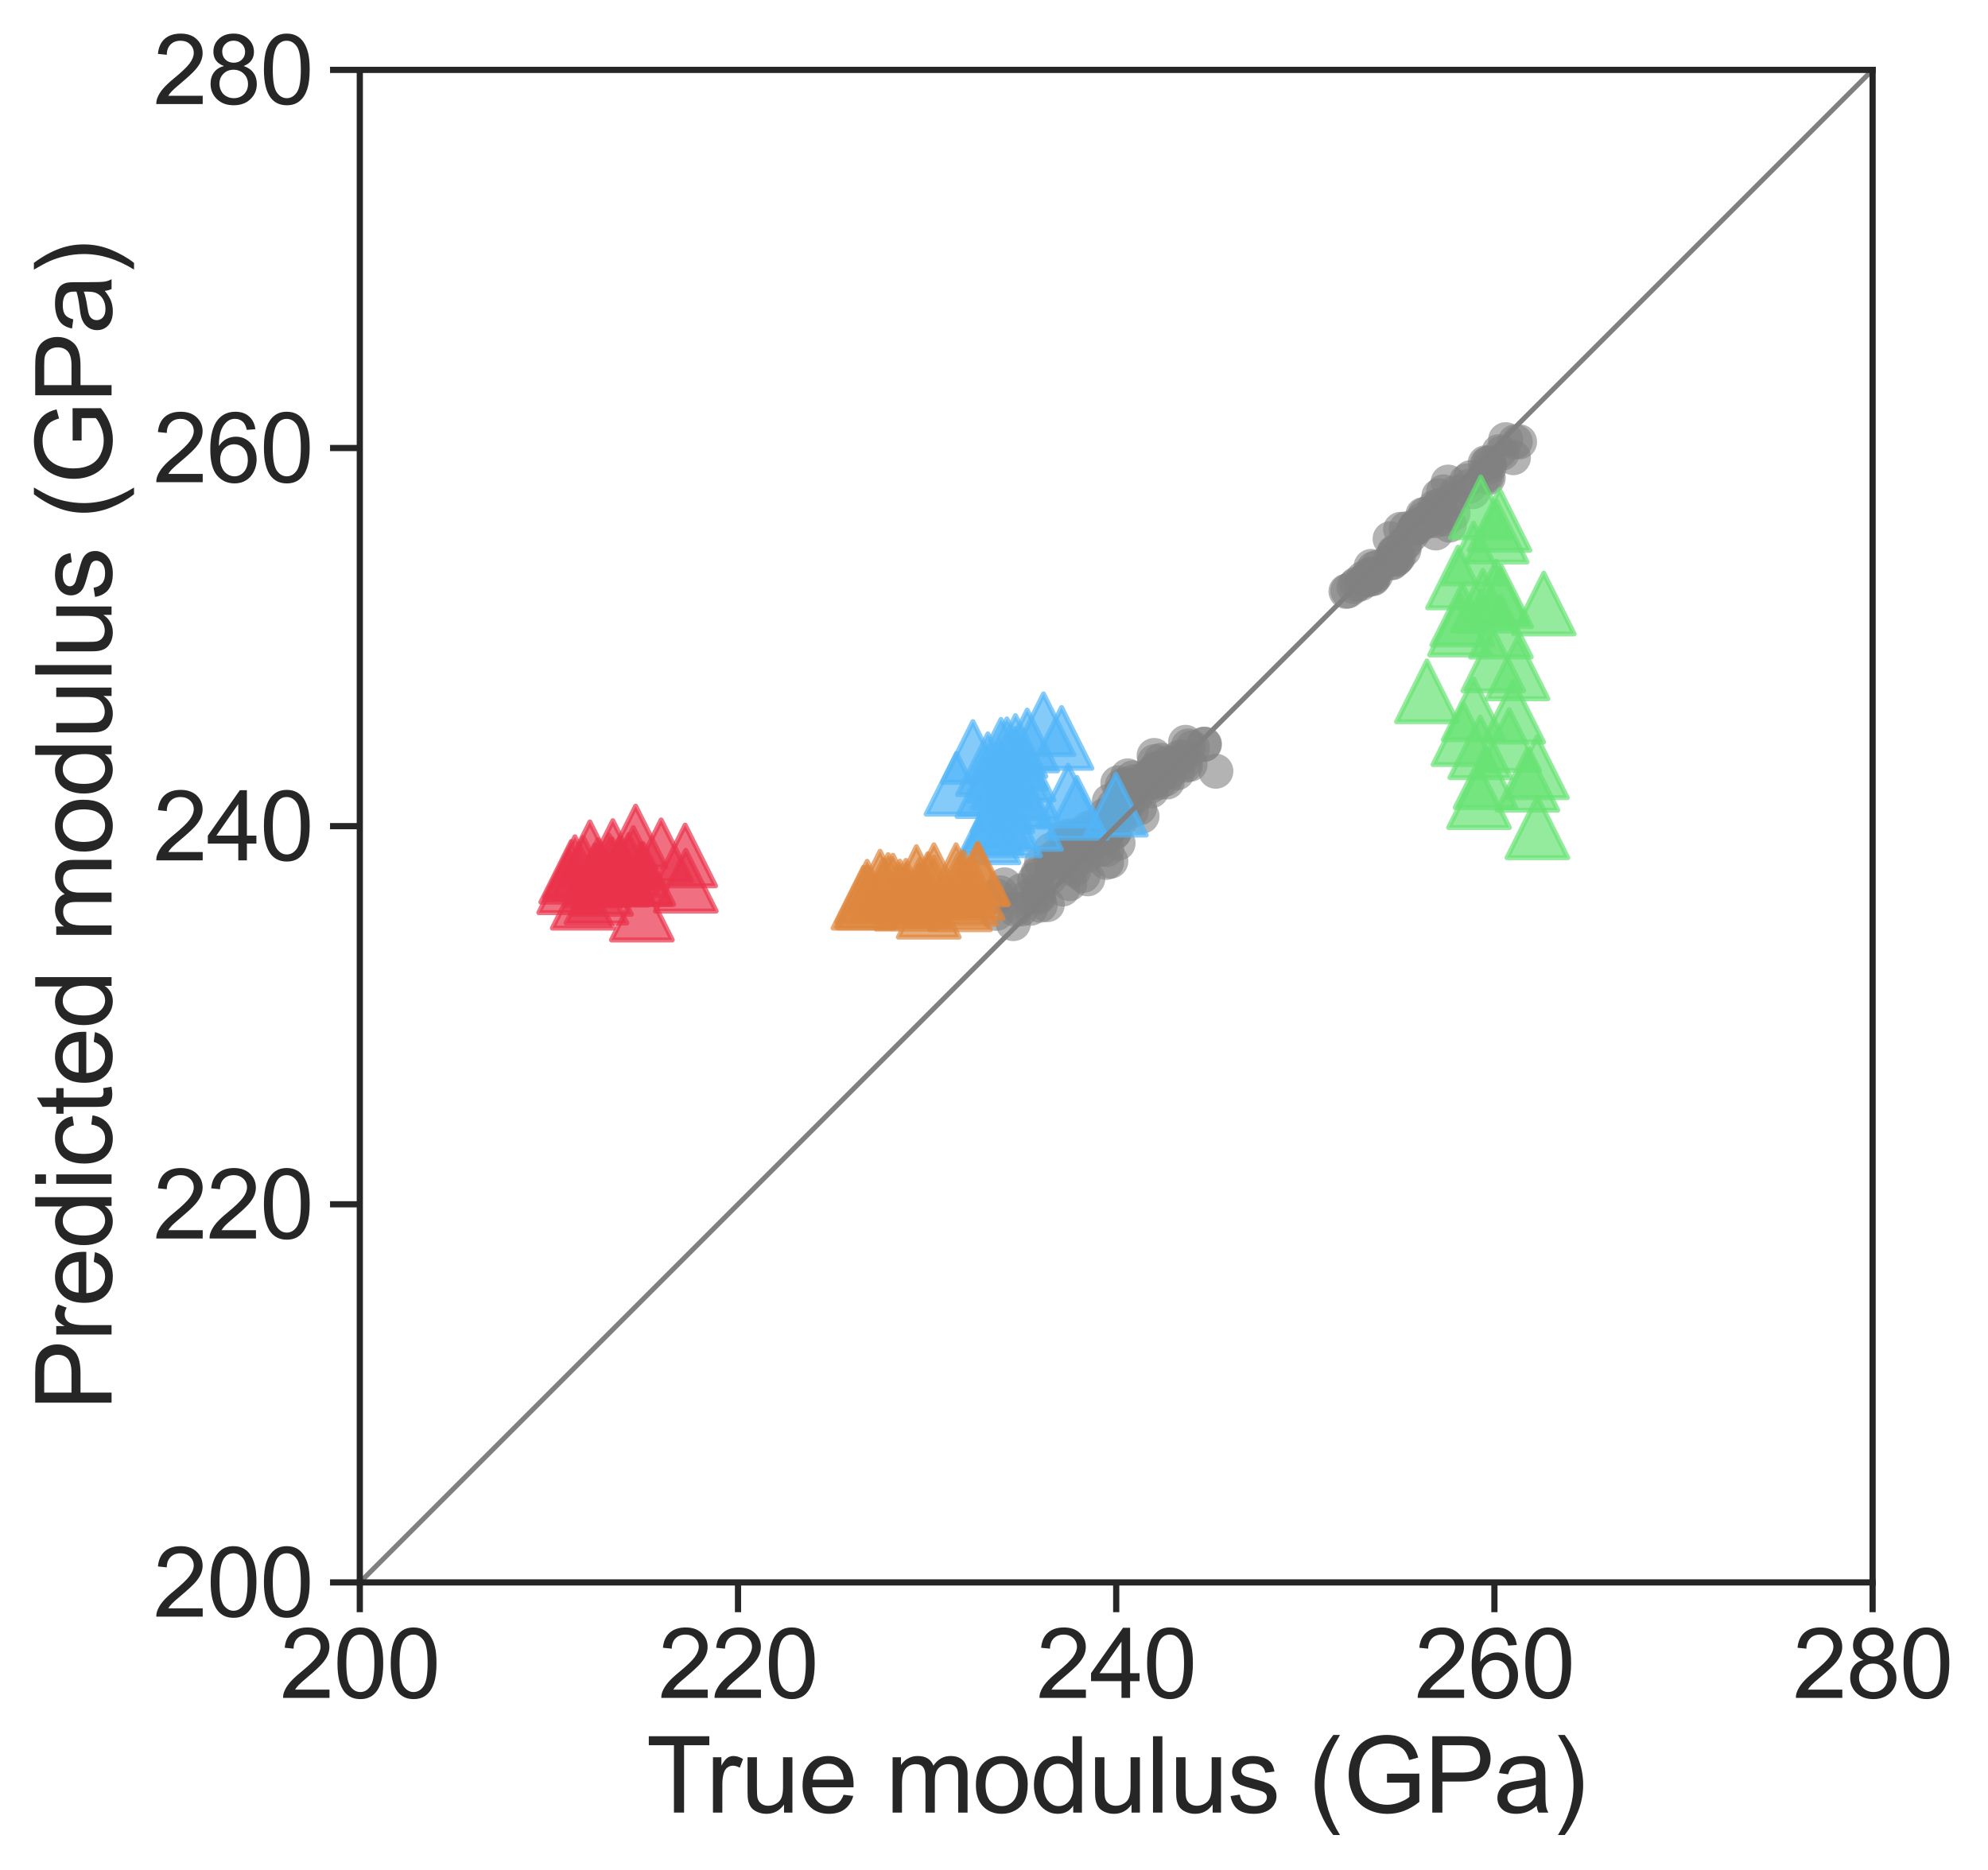 <?xml version="1.0" encoding="utf-8" standalone="no"?>
<!DOCTYPE svg PUBLIC "-//W3C//DTD SVG 1.1//EN"
  "http://www.w3.org/Graphics/SVG/1.1/DTD/svg11.dtd">
<svg xmlns:xlink="http://www.w3.org/1999/xlink" width="400.699pt" height="377.021pt" viewBox="0 0 400.699 377.021" xmlns="http://www.w3.org/2000/svg" version="1.1">
 <defs>
  <style type="text/css">*{stroke-linejoin: round; stroke-linecap: butt}</style>
 </defs>
 <g id="figure_1">
  <g id="patch_1">
   <path d="M 0 377.021 
L 400.699 377.021 
L 400.699 0 
L 0 0 
z
" style="fill: #ffffff"/>
  </g>
  <g id="axes_1">
   <g id="patch_2">
    <path d="M 72.522 319.009 
L 377.442 319.009 
L 377.442 14.089 
L 72.522 14.089 
z
" style="fill: #ffffff"/>
   </g>
   <g id="matplotlib.axis_1">
    <g id="xtick_1">
     <g id="line2d_1">
      <defs>
       <path id="mff784d7368" d="M 0 0 
L 0 6 
" style="stroke: #262626; stroke-width: 1.25"/>
      </defs>
      <g>
       <use xlink:href="#mff784d7368" x="72.522" y="319.009" style="fill: #262626; stroke: #262626; stroke-width: 1.25"/>
      </g>
     </g>
     <g id="text_1">
      <!-- 200 -->
      <g style="fill: #262626" transform="translate(56.464 342.288) scale(0.193 -0.193)">
       <defs>
        <path id="ArialMT-32" d="M 3222 541 
L 3222 0 
L 194 0 
Q 188 203 259 391 
Q 375 700 629 1000 
Q 884 1300 1366 1694 
Q 2113 2306 2375 2664 
Q 2638 3022 2638 3341 
Q 2638 3675 2398 3904 
Q 2159 4134 1775 4134 
Q 1369 4134 1125 3890 
Q 881 3647 878 3216 
L 300 3275 
Q 359 3922 746 4261 
Q 1134 4600 1788 4600 
Q 2447 4600 2831 4234 
Q 3216 3869 3216 3328 
Q 3216 3053 3103 2787 
Q 2991 2522 2730 2228 
Q 2469 1934 1863 1422 
Q 1356 997 1212 845 
Q 1069 694 975 541 
L 3222 541 
z
" transform="scale(0.016)"/>
        <path id="ArialMT-30" d="M 266 2259 
Q 266 3072 433 3567 
Q 600 4063 929 4331 
Q 1259 4600 1759 4600 
Q 2128 4600 2406 4451 
Q 2684 4303 2865 4023 
Q 3047 3744 3150 3342 
Q 3253 2941 3253 2259 
Q 3253 1453 3087 958 
Q 2922 463 2592 192 
Q 2263 -78 1759 -78 
Q 1097 -78 719 397 
Q 266 969 266 2259 
z
M 844 2259 
Q 844 1131 1108 757 
Q 1372 384 1759 384 
Q 2147 384 2411 759 
Q 2675 1134 2675 2259 
Q 2675 3391 2411 3762 
Q 2147 4134 1753 4134 
Q 1366 4134 1134 3806 
Q 844 3388 844 2259 
z
" transform="scale(0.016)"/>
       </defs>
       <use xlink:href="#ArialMT-32"/>
       <use xlink:href="#ArialMT-30" x="55.615"/>
       <use xlink:href="#ArialMT-30" x="111.23"/>
      </g>
     </g>
    </g>
    <g id="xtick_2">
     <g id="line2d_2">
      <g>
       <use xlink:href="#mff784d7368" x="148.752" y="319.009" style="fill: #262626; stroke: #262626; stroke-width: 1.25"/>
      </g>
     </g>
     <g id="text_2">
      <!-- 220 -->
      <g style="fill: #262626" transform="translate(132.694 342.288) scale(0.193 -0.193)">
       <use xlink:href="#ArialMT-32"/>
       <use xlink:href="#ArialMT-32" x="55.615"/>
       <use xlink:href="#ArialMT-30" x="111.23"/>
      </g>
     </g>
    </g>
    <g id="xtick_3">
     <g id="line2d_3">
      <g>
       <use xlink:href="#mff784d7368" x="224.982" y="319.009" style="fill: #262626; stroke: #262626; stroke-width: 1.25"/>
      </g>
     </g>
     <g id="text_3">
      <!-- 240 -->
      <g style="fill: #262626" transform="translate(208.924 342.288) scale(0.193 -0.193)">
       <defs>
        <path id="ArialMT-34" d="M 2069 0 
L 2069 1097 
L 81 1097 
L 81 1613 
L 2172 4581 
L 2631 4581 
L 2631 1613 
L 3250 1613 
L 3250 1097 
L 2631 1097 
L 2631 0 
L 2069 0 
z
M 2069 1613 
L 2069 3678 
L 634 1613 
L 2069 1613 
z
" transform="scale(0.016)"/>
       </defs>
       <use xlink:href="#ArialMT-32"/>
       <use xlink:href="#ArialMT-34" x="55.615"/>
       <use xlink:href="#ArialMT-30" x="111.23"/>
      </g>
     </g>
    </g>
    <g id="xtick_4">
     <g id="line2d_4">
      <g>
       <use xlink:href="#mff784d7368" x="301.212" y="319.009" style="fill: #262626; stroke: #262626; stroke-width: 1.25"/>
      </g>
     </g>
     <g id="text_4">
      <!-- 260 -->
      <g style="fill: #262626" transform="translate(285.154 342.288) scale(0.193 -0.193)">
       <defs>
        <path id="ArialMT-36" d="M 3184 3459 
L 2625 3416 
Q 2550 3747 2413 3897 
Q 2184 4138 1850 4138 
Q 1581 4138 1378 3988 
Q 1113 3794 959 3422 
Q 806 3050 800 2363 
Q 1003 2672 1297 2822 
Q 1591 2972 1913 2972 
Q 2475 2972 2870 2558 
Q 3266 2144 3266 1488 
Q 3266 1056 3080 686 
Q 2894 316 2569 119 
Q 2244 -78 1831 -78 
Q 1128 -78 684 439 
Q 241 956 241 2144 
Q 241 3472 731 4075 
Q 1159 4600 1884 4600 
Q 2425 4600 2770 4297 
Q 3116 3994 3184 3459 
z
M 888 1484 
Q 888 1194 1011 928 
Q 1134 663 1356 523 
Q 1578 384 1822 384 
Q 2178 384 2434 671 
Q 2691 959 2691 1453 
Q 2691 1928 2437 2201 
Q 2184 2475 1800 2475 
Q 1419 2475 1153 2201 
Q 888 1928 888 1484 
z
" transform="scale(0.016)"/>
       </defs>
       <use xlink:href="#ArialMT-32"/>
       <use xlink:href="#ArialMT-36" x="55.615"/>
       <use xlink:href="#ArialMT-30" x="111.23"/>
      </g>
     </g>
    </g>
    <g id="xtick_5">
     <g id="line2d_5">
      <g>
       <use xlink:href="#mff784d7368" x="377.442" y="319.009" style="fill: #262626; stroke: #262626; stroke-width: 1.25"/>
      </g>
     </g>
     <g id="text_5">
      <!-- 280 -->
      <g style="fill: #262626" transform="translate(361.384 342.288) scale(0.193 -0.193)">
       <defs>
        <path id="ArialMT-38" d="M 1131 2484 
Q 781 2613 612 2850 
Q 444 3088 444 3419 
Q 444 3919 803 4259 
Q 1163 4600 1759 4600 
Q 2359 4600 2725 4251 
Q 3091 3903 3091 3403 
Q 3091 3084 2923 2848 
Q 2756 2613 2416 2484 
Q 2838 2347 3058 2040 
Q 3278 1734 3278 1309 
Q 3278 722 2862 322 
Q 2447 -78 1769 -78 
Q 1091 -78 675 323 
Q 259 725 259 1325 
Q 259 1772 486 2073 
Q 713 2375 1131 2484 
z
M 1019 3438 
Q 1019 3113 1228 2906 
Q 1438 2700 1772 2700 
Q 2097 2700 2305 2904 
Q 2513 3109 2513 3406 
Q 2513 3716 2298 3927 
Q 2084 4138 1766 4138 
Q 1444 4138 1231 3931 
Q 1019 3725 1019 3438 
z
M 838 1322 
Q 838 1081 952 856 
Q 1066 631 1291 507 
Q 1516 384 1775 384 
Q 2178 384 2440 643 
Q 2703 903 2703 1303 
Q 2703 1709 2433 1975 
Q 2163 2241 1756 2241 
Q 1359 2241 1098 1978 
Q 838 1716 838 1322 
z
" transform="scale(0.016)"/>
       </defs>
       <use xlink:href="#ArialMT-32"/>
       <use xlink:href="#ArialMT-38" x="55.615"/>
       <use xlink:href="#ArialMT-30" x="111.23"/>
      </g>
     </g>
    </g>
    <g id="text_6">
     <!-- True modulus (GPa) -->
     <g style="fill: #262626" transform="translate(130.267 365.401) scale(0.21 -0.21)">
      <defs>
       <path id="ArialMT-54" d="M 1659 0 
L 1659 4041 
L 150 4041 
L 150 4581 
L 3781 4581 
L 3781 4041 
L 2266 4041 
L 2266 0 
L 1659 0 
z
" transform="scale(0.016)"/>
       <path id="ArialMT-72" d="M 416 0 
L 416 3319 
L 922 3319 
L 922 2816 
Q 1116 3169 1280 3281 
Q 1444 3394 1641 3394 
Q 1925 3394 2219 3213 
L 2025 2691 
Q 1819 2813 1613 2813 
Q 1428 2813 1281 2702 
Q 1134 2591 1072 2394 
Q 978 2094 978 1738 
L 978 0 
L 416 0 
z
" transform="scale(0.016)"/>
       <path id="ArialMT-75" d="M 2597 0 
L 2597 488 
Q 2209 -75 1544 -75 
Q 1250 -75 995 37 
Q 741 150 617 320 
Q 494 491 444 738 
Q 409 903 409 1263 
L 409 3319 
L 972 3319 
L 972 1478 
Q 972 1038 1006 884 
Q 1059 663 1231 536 
Q 1403 409 1656 409 
Q 1909 409 2131 539 
Q 2353 669 2445 892 
Q 2538 1116 2538 1541 
L 2538 3319 
L 3100 3319 
L 3100 0 
L 2597 0 
z
" transform="scale(0.016)"/>
       <path id="ArialMT-65" d="M 2694 1069 
L 3275 997 
Q 3138 488 2766 206 
Q 2394 -75 1816 -75 
Q 1088 -75 661 373 
Q 234 822 234 1631 
Q 234 2469 665 2931 
Q 1097 3394 1784 3394 
Q 2450 3394 2872 2941 
Q 3294 2488 3294 1666 
Q 3294 1616 3291 1516 
L 816 1516 
Q 847 969 1125 678 
Q 1403 388 1819 388 
Q 2128 388 2347 550 
Q 2566 713 2694 1069 
z
M 847 1978 
L 2700 1978 
Q 2663 2397 2488 2606 
Q 2219 2931 1791 2931 
Q 1403 2931 1139 2672 
Q 875 2413 847 1978 
z
" transform="scale(0.016)"/>
       <path id="ArialMT-20" transform="scale(0.016)"/>
       <path id="ArialMT-6d" d="M 422 0 
L 422 3319 
L 925 3319 
L 925 2853 
Q 1081 3097 1340 3245 
Q 1600 3394 1931 3394 
Q 2300 3394 2536 3241 
Q 2772 3088 2869 2813 
Q 3263 3394 3894 3394 
Q 4388 3394 4653 3120 
Q 4919 2847 4919 2278 
L 4919 0 
L 4359 0 
L 4359 2091 
Q 4359 2428 4304 2576 
Q 4250 2725 4106 2815 
Q 3963 2906 3769 2906 
Q 3419 2906 3187 2673 
Q 2956 2441 2956 1928 
L 2956 0 
L 2394 0 
L 2394 2156 
Q 2394 2531 2256 2718 
Q 2119 2906 1806 2906 
Q 1569 2906 1367 2781 
Q 1166 2656 1075 2415 
Q 984 2175 984 1722 
L 984 0 
L 422 0 
z
" transform="scale(0.016)"/>
       <path id="ArialMT-6f" d="M 213 1659 
Q 213 2581 725 3025 
Q 1153 3394 1769 3394 
Q 2453 3394 2887 2945 
Q 3322 2497 3322 1706 
Q 3322 1066 3130 698 
Q 2938 331 2570 128 
Q 2203 -75 1769 -75 
Q 1072 -75 642 372 
Q 213 819 213 1659 
z
M 791 1659 
Q 791 1022 1069 705 
Q 1347 388 1769 388 
Q 2188 388 2466 706 
Q 2744 1025 2744 1678 
Q 2744 2294 2464 2611 
Q 2184 2928 1769 2928 
Q 1347 2928 1069 2612 
Q 791 2297 791 1659 
z
" transform="scale(0.016)"/>
       <path id="ArialMT-64" d="M 2575 0 
L 2575 419 
Q 2259 -75 1647 -75 
Q 1250 -75 917 144 
Q 584 363 401 755 
Q 219 1147 219 1656 
Q 219 2153 384 2558 
Q 550 2963 881 3178 
Q 1213 3394 1622 3394 
Q 1922 3394 2156 3267 
Q 2391 3141 2538 2938 
L 2538 4581 
L 3097 4581 
L 3097 0 
L 2575 0 
z
M 797 1656 
Q 797 1019 1065 703 
Q 1334 388 1700 388 
Q 2069 388 2326 689 
Q 2584 991 2584 1609 
Q 2584 2291 2321 2609 
Q 2059 2928 1675 2928 
Q 1300 2928 1048 2622 
Q 797 2316 797 1656 
z
" transform="scale(0.016)"/>
       <path id="ArialMT-6c" d="M 409 0 
L 409 4581 
L 972 4581 
L 972 0 
L 409 0 
z
" transform="scale(0.016)"/>
       <path id="ArialMT-73" d="M 197 991 
L 753 1078 
Q 800 744 1014 566 
Q 1228 388 1613 388 
Q 2000 388 2187 545 
Q 2375 703 2375 916 
Q 2375 1106 2209 1216 
Q 2094 1291 1634 1406 
Q 1016 1563 777 1677 
Q 538 1791 414 1992 
Q 291 2194 291 2438 
Q 291 2659 392 2848 
Q 494 3038 669 3163 
Q 800 3259 1026 3326 
Q 1253 3394 1513 3394 
Q 1903 3394 2198 3281 
Q 2494 3169 2634 2976 
Q 2775 2784 2828 2463 
L 2278 2388 
Q 2241 2644 2061 2787 
Q 1881 2931 1553 2931 
Q 1166 2931 1000 2803 
Q 834 2675 834 2503 
Q 834 2394 903 2306 
Q 972 2216 1119 2156 
Q 1203 2125 1616 2013 
Q 2213 1853 2448 1751 
Q 2684 1650 2818 1456 
Q 2953 1263 2953 975 
Q 2953 694 2789 445 
Q 2625 197 2315 61 
Q 2006 -75 1616 -75 
Q 969 -75 630 194 
Q 291 463 197 991 
z
" transform="scale(0.016)"/>
       <path id="ArialMT-28" d="M 1497 -1347 
Q 1031 -759 709 28 
Q 388 816 388 1659 
Q 388 2403 628 3084 
Q 909 3875 1497 4659 
L 1900 4659 
Q 1522 4009 1400 3731 
Q 1209 3300 1100 2831 
Q 966 2247 966 1656 
Q 966 153 1900 -1347 
L 1497 -1347 
z
" transform="scale(0.016)"/>
       <path id="ArialMT-47" d="M 2638 1797 
L 2638 2334 
L 4578 2338 
L 4578 638 
Q 4131 281 3656 101 
Q 3181 -78 2681 -78 
Q 2006 -78 1454 211 
Q 903 500 622 1047 
Q 341 1594 341 2269 
Q 341 2938 620 3517 
Q 900 4097 1425 4378 
Q 1950 4659 2634 4659 
Q 3131 4659 3532 4498 
Q 3934 4338 4162 4050 
Q 4391 3763 4509 3300 
L 3963 3150 
Q 3859 3500 3706 3700 
Q 3553 3900 3268 4020 
Q 2984 4141 2638 4141 
Q 2222 4141 1919 4014 
Q 1616 3888 1430 3681 
Q 1244 3475 1141 3228 
Q 966 2803 966 2306 
Q 966 1694 1177 1281 
Q 1388 869 1791 669 
Q 2194 469 2647 469 
Q 3041 469 3416 620 
Q 3791 772 3984 944 
L 3984 1797 
L 2638 1797 
z
" transform="scale(0.016)"/>
       <path id="ArialMT-50" d="M 494 0 
L 494 4581 
L 2222 4581 
Q 2678 4581 2919 4538 
Q 3256 4481 3484 4323 
Q 3713 4166 3852 3881 
Q 3991 3597 3991 3256 
Q 3991 2672 3619 2267 
Q 3247 1863 2275 1863 
L 1100 1863 
L 1100 0 
L 494 0 
z
M 1100 2403 
L 2284 2403 
Q 2872 2403 3119 2622 
Q 3366 2841 3366 3238 
Q 3366 3525 3220 3729 
Q 3075 3934 2838 4000 
Q 2684 4041 2272 4041 
L 1100 4041 
L 1100 2403 
z
" transform="scale(0.016)"/>
       <path id="ArialMT-61" d="M 2588 409 
Q 2275 144 1986 34 
Q 1697 -75 1366 -75 
Q 819 -75 525 192 
Q 231 459 231 875 
Q 231 1119 342 1320 
Q 453 1522 633 1644 
Q 813 1766 1038 1828 
Q 1203 1872 1538 1913 
Q 2219 1994 2541 2106 
Q 2544 2222 2544 2253 
Q 2544 2597 2384 2738 
Q 2169 2928 1744 2928 
Q 1347 2928 1158 2789 
Q 969 2650 878 2297 
L 328 2372 
Q 403 2725 575 2942 
Q 747 3159 1072 3276 
Q 1397 3394 1825 3394 
Q 2250 3394 2515 3294 
Q 2781 3194 2906 3042 
Q 3031 2891 3081 2659 
Q 3109 2516 3109 2141 
L 3109 1391 
Q 3109 606 3145 398 
Q 3181 191 3288 0 
L 2700 0 
Q 2613 175 2588 409 
z
M 2541 1666 
Q 2234 1541 1622 1453 
Q 1275 1403 1131 1340 
Q 988 1278 909 1158 
Q 831 1038 831 891 
Q 831 666 1001 516 
Q 1172 366 1500 366 
Q 1825 366 2078 508 
Q 2331 650 2450 897 
Q 2541 1088 2541 1459 
L 2541 1666 
z
" transform="scale(0.016)"/>
       <path id="ArialMT-29" d="M 791 -1347 
L 388 -1347 
Q 1322 153 1322 1656 
Q 1322 2244 1188 2822 
Q 1081 3291 891 3722 
Q 769 4003 388 4659 
L 791 4659 
Q 1378 3875 1659 3084 
Q 1900 2403 1900 1659 
Q 1900 816 1576 28 
Q 1253 -759 791 -1347 
z
" transform="scale(0.016)"/>
      </defs>
      <use xlink:href="#ArialMT-54"/>
      <use xlink:href="#ArialMT-72" x="57.334"/>
      <use xlink:href="#ArialMT-75" x="90.635"/>
      <use xlink:href="#ArialMT-65" x="146.25"/>
      <use xlink:href="#ArialMT-20" x="201.865"/>
      <use xlink:href="#ArialMT-6d" x="229.648"/>
      <use xlink:href="#ArialMT-6f" x="312.949"/>
      <use xlink:href="#ArialMT-64" x="368.564"/>
      <use xlink:href="#ArialMT-75" x="424.18"/>
      <use xlink:href="#ArialMT-6c" x="479.795"/>
      <use xlink:href="#ArialMT-75" x="502.012"/>
      <use xlink:href="#ArialMT-73" x="557.627"/>
      <use xlink:href="#ArialMT-20" x="607.627"/>
      <use xlink:href="#ArialMT-28" x="635.41"/>
      <use xlink:href="#ArialMT-47" x="668.711"/>
      <use xlink:href="#ArialMT-50" x="746.494"/>
      <use xlink:href="#ArialMT-61" x="813.193"/>
      <use xlink:href="#ArialMT-29" x="868.809"/>
     </g>
    </g>
   </g>
   <g id="matplotlib.axis_2">
    <g id="ytick_1">
     <g id="line2d_6">
      <defs>
       <path id="me2793e4907" d="M 0 0 
L -6 0 
" style="stroke: #262626; stroke-width: 1.25"/>
      </defs>
      <g>
       <use xlink:href="#me2793e4907" x="72.522" y="319.009" style="fill: #262626; stroke: #262626; stroke-width: 1.25"/>
      </g>
     </g>
     <g id="text_7">
      <!-- 200 -->
      <g style="fill: #262626" transform="translate(30.907 325.899) scale(0.193 -0.193)">
       <use xlink:href="#ArialMT-32"/>
       <use xlink:href="#ArialMT-30" x="55.615"/>
       <use xlink:href="#ArialMT-30" x="111.23"/>
      </g>
     </g>
    </g>
    <g id="ytick_2">
     <g id="line2d_7">
      <g>
       <use xlink:href="#me2793e4907" x="72.522" y="242.779" style="fill: #262626; stroke: #262626; stroke-width: 1.25"/>
      </g>
     </g>
     <g id="text_8">
      <!-- 220 -->
      <g style="fill: #262626" transform="translate(30.907 249.669) scale(0.193 -0.193)">
       <use xlink:href="#ArialMT-32"/>
       <use xlink:href="#ArialMT-32" x="55.615"/>
       <use xlink:href="#ArialMT-30" x="111.23"/>
      </g>
     </g>
    </g>
    <g id="ytick_3">
     <g id="line2d_8">
      <g>
       <use xlink:href="#me2793e4907" x="72.522" y="166.549" style="fill: #262626; stroke: #262626; stroke-width: 1.25"/>
      </g>
     </g>
     <g id="text_9">
      <!-- 240 -->
      <g style="fill: #262626" transform="translate(30.907 173.439) scale(0.193 -0.193)">
       <use xlink:href="#ArialMT-32"/>
       <use xlink:href="#ArialMT-34" x="55.615"/>
       <use xlink:href="#ArialMT-30" x="111.23"/>
      </g>
     </g>
    </g>
    <g id="ytick_4">
     <g id="line2d_9">
      <g>
       <use xlink:href="#me2793e4907" x="72.522" y="90.319" style="fill: #262626; stroke: #262626; stroke-width: 1.25"/>
      </g>
     </g>
     <g id="text_10">
      <!-- 260 -->
      <g style="fill: #262626" transform="translate(30.907 97.209) scale(0.193 -0.193)">
       <use xlink:href="#ArialMT-32"/>
       <use xlink:href="#ArialMT-36" x="55.615"/>
       <use xlink:href="#ArialMT-30" x="111.23"/>
      </g>
     </g>
    </g>
    <g id="ytick_5">
     <g id="line2d_10">
      <g>
       <use xlink:href="#me2793e4907" x="72.522" y="14.089" style="fill: #262626; stroke: #262626; stroke-width: 1.25"/>
      </g>
     </g>
     <g id="text_11">
      <!-- 280 -->
      <g style="fill: #262626" transform="translate(30.907 20.979) scale(0.193 -0.193)">
       <use xlink:href="#ArialMT-32"/>
       <use xlink:href="#ArialMT-38" x="55.615"/>
       <use xlink:href="#ArialMT-30" x="111.23"/>
      </g>
     </g>
    </g>
    <g id="text_12">
     <!-- Predicted modulus (GPa) -->
     <g style="fill: #262626" transform="translate(22.487 284.427) rotate(-90) scale(0.21 -0.21)">
      <defs>
       <path id="ArialMT-69" d="M 425 3934 
L 425 4581 
L 988 4581 
L 988 3934 
L 425 3934 
z
M 425 0 
L 425 3319 
L 988 3319 
L 988 0 
L 425 0 
z
" transform="scale(0.016)"/>
       <path id="ArialMT-63" d="M 2588 1216 
L 3141 1144 
Q 3050 572 2676 248 
Q 2303 -75 1759 -75 
Q 1078 -75 664 370 
Q 250 816 250 1647 
Q 250 2184 428 2587 
Q 606 2991 970 3192 
Q 1334 3394 1763 3394 
Q 2303 3394 2647 3120 
Q 2991 2847 3088 2344 
L 2541 2259 
Q 2463 2594 2264 2762 
Q 2066 2931 1784 2931 
Q 1359 2931 1093 2626 
Q 828 2322 828 1663 
Q 828 994 1084 691 
Q 1341 388 1753 388 
Q 2084 388 2306 591 
Q 2528 794 2588 1216 
z
" transform="scale(0.016)"/>
       <path id="ArialMT-74" d="M 1650 503 
L 1731 6 
Q 1494 -44 1306 -44 
Q 1000 -44 831 53 
Q 663 150 594 308 
Q 525 466 525 972 
L 525 2881 
L 113 2881 
L 113 3319 
L 525 3319 
L 525 4141 
L 1084 4478 
L 1084 3319 
L 1650 3319 
L 1650 2881 
L 1084 2881 
L 1084 941 
Q 1084 700 1114 631 
Q 1144 563 1211 522 
Q 1278 481 1403 481 
Q 1497 481 1650 503 
z
" transform="scale(0.016)"/>
      </defs>
      <use xlink:href="#ArialMT-50"/>
      <use xlink:href="#ArialMT-72" x="66.699"/>
      <use xlink:href="#ArialMT-65" x="100"/>
      <use xlink:href="#ArialMT-64" x="155.615"/>
      <use xlink:href="#ArialMT-69" x="211.23"/>
      <use xlink:href="#ArialMT-63" x="233.447"/>
      <use xlink:href="#ArialMT-74" x="283.447"/>
      <use xlink:href="#ArialMT-65" x="311.23"/>
      <use xlink:href="#ArialMT-64" x="366.846"/>
      <use xlink:href="#ArialMT-20" x="422.461"/>
      <use xlink:href="#ArialMT-6d" x="450.244"/>
      <use xlink:href="#ArialMT-6f" x="533.545"/>
      <use xlink:href="#ArialMT-64" x="589.16"/>
      <use xlink:href="#ArialMT-75" x="644.775"/>
      <use xlink:href="#ArialMT-6c" x="700.391"/>
      <use xlink:href="#ArialMT-75" x="722.607"/>
      <use xlink:href="#ArialMT-73" x="778.223"/>
      <use xlink:href="#ArialMT-20" x="828.223"/>
      <use xlink:href="#ArialMT-28" x="856.006"/>
      <use xlink:href="#ArialMT-47" x="889.307"/>
      <use xlink:href="#ArialMT-50" x="967.09"/>
      <use xlink:href="#ArialMT-61" x="1033.789"/>
      <use xlink:href="#ArialMT-29" x="1089.404"/>
     </g>
    </g>
   </g>
   <g id="PathCollection_1">
    <defs>
     <path id="C0_0_628cc4c8c6" d="M 0 3.536 
C 0.938 3.536 1.837 3.163 2.5 2.5 
C 3.163 1.837 3.536 0.938 3.536 -0 
C 3.536 -0.938 3.163 -1.837 2.5 -2.5 
C 1.837 -3.163 0.938 -3.536 0 -3.536 
C -0.938 -3.536 -1.837 -3.163 -2.5 -2.5 
C -3.163 -1.837 -3.536 -0.938 -3.536 0 
C -3.536 0.938 -3.163 1.837 -2.5 2.5 
C -1.837 3.163 -0.938 3.536 0 3.536 
z
"/>
    </defs>
    <g clip-path="url(#pb618b03cb1)">
     <use xlink:href="#C0_0_628cc4c8c6" x="291.483" y="102.965" style="fill: #808080; fill-opacity: 0.6"/>
    </g>
    <g clip-path="url(#pb618b03cb1)">
     <use xlink:href="#C0_0_628cc4c8c6" x="286.778" y="104.731" style="fill: #808080; fill-opacity: 0.6"/>
    </g>
    <g clip-path="url(#pb618b03cb1)">
     <use xlink:href="#C0_0_628cc4c8c6" x="289.445" y="102.685" style="fill: #808080; fill-opacity: 0.6"/>
    </g>
    <g clip-path="url(#pb618b03cb1)">
     <use xlink:href="#C0_0_628cc4c8c6" x="289.214" y="102.223" style="fill: #808080; fill-opacity: 0.6"/>
    </g>
    <g clip-path="url(#pb618b03cb1)">
     <use xlink:href="#C0_0_628cc4c8c6" x="234.446" y="154.75" style="fill: #808080; fill-opacity: 0.6"/>
    </g>
    <g clip-path="url(#pb618b03cb1)">
     <use xlink:href="#C0_0_628cc4c8c6" x="238.722" y="153.634" style="fill: #808080; fill-opacity: 0.6"/>
    </g>
    <g clip-path="url(#pb618b03cb1)">
     <use xlink:href="#C0_0_628cc4c8c6" x="234.002" y="153.277" style="fill: #808080; fill-opacity: 0.6"/>
    </g>
    <g clip-path="url(#pb618b03cb1)">
     <use xlink:href="#C0_0_628cc4c8c6" x="204.244" y="186.187" style="fill: #808080; fill-opacity: 0.6"/>
    </g>
    <g clip-path="url(#pb618b03cb1)">
     <use xlink:href="#C0_0_628cc4c8c6" x="289.258" y="104.948" style="fill: #808080; fill-opacity: 0.6"/>
    </g>
    <g clip-path="url(#pb618b03cb1)">
     <use xlink:href="#C0_0_628cc4c8c6" x="224.558" y="163.853" style="fill: #808080; fill-opacity: 0.6"/>
    </g>
    <g clip-path="url(#pb618b03cb1)">
     <use xlink:href="#C0_0_628cc4c8c6" x="232.841" y="157.394" style="fill: #808080; fill-opacity: 0.6"/>
    </g>
    <g clip-path="url(#pb618b03cb1)">
     <use xlink:href="#C0_0_628cc4c8c6" x="204.622" y="183.291" style="fill: #808080; fill-opacity: 0.6"/>
    </g>
    <g clip-path="url(#pb618b03cb1)">
     <use xlink:href="#C0_0_628cc4c8c6" x="299.259" y="95.875" style="fill: #808080; fill-opacity: 0.6"/>
    </g>
    <g clip-path="url(#pb618b03cb1)">
     <use xlink:href="#C0_0_628cc4c8c6" x="217.131" y="170.024" style="fill: #808080; fill-opacity: 0.6"/>
    </g>
    <g clip-path="url(#pb618b03cb1)">
     <use xlink:href="#C0_0_628cc4c8c6" x="305.035" y="92.258" style="fill: #808080; fill-opacity: 0.6"/>
    </g>
    <g clip-path="url(#pb618b03cb1)">
     <use xlink:href="#C0_0_628cc4c8c6" x="238.5" y="152.685" style="fill: #808080; fill-opacity: 0.6"/>
    </g>
    <g clip-path="url(#pb618b03cb1)">
     <use xlink:href="#C0_0_628cc4c8c6" x="303.482" y="88.648" style="fill: #808080; fill-opacity: 0.6"/>
    </g>
    <g clip-path="url(#pb618b03cb1)">
     <use xlink:href="#C0_0_628cc4c8c6" x="230.178" y="164.541" style="fill: #808080; fill-opacity: 0.6"/>
    </g>
    <g clip-path="url(#pb618b03cb1)">
     <use xlink:href="#C0_0_628cc4c8c6" x="218.311" y="176.48" style="fill: #808080; fill-opacity: 0.6"/>
    </g>
    <g clip-path="url(#pb618b03cb1)">
     <use xlink:href="#C0_0_628cc4c8c6" x="215.812" y="170.198" style="fill: #808080; fill-opacity: 0.6"/>
    </g>
    <g clip-path="url(#pb618b03cb1)">
     <use xlink:href="#C0_0_628cc4c8c6" x="296.857" y="99.115" style="fill: #808080; fill-opacity: 0.6"/>
    </g>
    <g clip-path="url(#pb618b03cb1)">
     <use xlink:href="#C0_0_628cc4c8c6" x="289.404" y="107.435" style="fill: #808080; fill-opacity: 0.6"/>
    </g>
    <g clip-path="url(#pb618b03cb1)">
     <use xlink:href="#C0_0_628cc4c8c6" x="300.152" y="93.319" style="fill: #808080; fill-opacity: 0.6"/>
    </g>
    <g clip-path="url(#pb618b03cb1)">
     <use xlink:href="#C0_0_628cc4c8c6" x="282.962" y="110.867" style="fill: #808080; fill-opacity: 0.6"/>
    </g>
    <g clip-path="url(#pb618b03cb1)">
     <use xlink:href="#C0_0_628cc4c8c6" x="223.025" y="173.843" style="fill: #808080; fill-opacity: 0.6"/>
    </g>
    <g clip-path="url(#pb618b03cb1)">
     <use xlink:href="#C0_0_628cc4c8c6" x="276.764" y="116.65" style="fill: #808080; fill-opacity: 0.6"/>
    </g>
    <g clip-path="url(#pb618b03cb1)">
     <use xlink:href="#C0_0_628cc4c8c6" x="225.958" y="159.758" style="fill: #808080; fill-opacity: 0.6"/>
    </g>
    <g clip-path="url(#pb618b03cb1)">
     <use xlink:href="#C0_0_628cc4c8c6" x="209.213" y="180.544" style="fill: #808080; fill-opacity: 0.6"/>
    </g>
    <g clip-path="url(#pb618b03cb1)">
     <use xlink:href="#C0_0_628cc4c8c6" x="285.3" y="106.321" style="fill: #808080; fill-opacity: 0.6"/>
    </g>
    <g clip-path="url(#pb618b03cb1)">
     <use xlink:href="#C0_0_628cc4c8c6" x="227.65" y="159.356" style="fill: #808080; fill-opacity: 0.6"/>
    </g>
    <g clip-path="url(#pb618b03cb1)">
     <use xlink:href="#C0_0_628cc4c8c6" x="242.66" y="150.07" style="fill: #808080; fill-opacity: 0.6"/>
    </g>
    <g clip-path="url(#pb618b03cb1)">
     <use xlink:href="#C0_0_628cc4c8c6" x="234.856" y="154.767" style="fill: #808080; fill-opacity: 0.6"/>
    </g>
    <g clip-path="url(#pb618b03cb1)">
     <use xlink:href="#C0_0_628cc4c8c6" x="211.86" y="173.238" style="fill: #808080; fill-opacity: 0.6"/>
    </g>
    <g clip-path="url(#pb618b03cb1)">
     <use xlink:href="#C0_0_628cc4c8c6" x="276.14" y="115.74" style="fill: #808080; fill-opacity: 0.6"/>
    </g>
    <g clip-path="url(#pb618b03cb1)">
     <use xlink:href="#C0_0_628cc4c8c6" x="200.824" y="184.122" style="fill: #808080; fill-opacity: 0.6"/>
    </g>
    <g clip-path="url(#pb618b03cb1)">
     <use xlink:href="#C0_0_628cc4c8c6" x="215.75" y="168.501" style="fill: #808080; fill-opacity: 0.6"/>
    </g>
    <g clip-path="url(#pb618b03cb1)">
     <use xlink:href="#C0_0_628cc4c8c6" x="277.302" y="115.946" style="fill: #808080; fill-opacity: 0.6"/>
    </g>
    <g clip-path="url(#pb618b03cb1)">
     <use xlink:href="#C0_0_628cc4c8c6" x="211.803" y="171.354" style="fill: #808080; fill-opacity: 0.6"/>
    </g>
    <g clip-path="url(#pb618b03cb1)">
     <use xlink:href="#C0_0_628cc4c8c6" x="271.676" y="119.126" style="fill: #808080; fill-opacity: 0.6"/>
    </g>
    <g clip-path="url(#pb618b03cb1)">
     <use xlink:href="#C0_0_628cc4c8c6" x="215.489" y="169.614" style="fill: #808080; fill-opacity: 0.6"/>
    </g>
    <g clip-path="url(#pb618b03cb1)">
     <use xlink:href="#C0_0_628cc4c8c6" x="280.623" y="113.438" style="fill: #808080; fill-opacity: 0.6"/>
    </g>
    <g clip-path="url(#pb618b03cb1)">
     <use xlink:href="#C0_0_628cc4c8c6" x="218.414" y="170.681" style="fill: #808080; fill-opacity: 0.6"/>
    </g>
    <g clip-path="url(#pb618b03cb1)">
     <use xlink:href="#C0_0_628cc4c8c6" x="208.566" y="177.416" style="fill: #808080; fill-opacity: 0.6"/>
    </g>
    <g clip-path="url(#pb618b03cb1)">
     <use xlink:href="#C0_0_628cc4c8c6" x="235.322" y="153.843" style="fill: #808080; fill-opacity: 0.6"/>
    </g>
    <g clip-path="url(#pb618b03cb1)">
     <use xlink:href="#C0_0_628cc4c8c6" x="290.023" y="99.982" style="fill: #808080; fill-opacity: 0.6"/>
    </g>
    <g clip-path="url(#pb618b03cb1)">
     <use xlink:href="#C0_0_628cc4c8c6" x="239.534" y="150.386" style="fill: #808080; fill-opacity: 0.6"/>
    </g>
    <g clip-path="url(#pb618b03cb1)">
     <use xlink:href="#C0_0_628cc4c8c6" x="222.66" y="167.184" style="fill: #808080; fill-opacity: 0.6"/>
    </g>
    <g clip-path="url(#pb618b03cb1)">
     <use xlink:href="#C0_0_628cc4c8c6" x="274.746" y="116.628" style="fill: #808080; fill-opacity: 0.6"/>
    </g>
    <g clip-path="url(#pb618b03cb1)">
     <use xlink:href="#C0_0_628cc4c8c6" x="232.518" y="155.729" style="fill: #808080; fill-opacity: 0.6"/>
    </g>
    <g clip-path="url(#pb618b03cb1)">
     <use xlink:href="#C0_0_628cc4c8c6" x="207.76" y="183.084" style="fill: #808080; fill-opacity: 0.6"/>
    </g>
    <g clip-path="url(#pb618b03cb1)">
     <use xlink:href="#C0_0_628cc4c8c6" x="223.402" y="166.155" style="fill: #808080; fill-opacity: 0.6"/>
    </g>
    <g clip-path="url(#pb618b03cb1)">
     <use xlink:href="#C0_0_628cc4c8c6" x="212.767" y="173.685" style="fill: #808080; fill-opacity: 0.6"/>
    </g>
    <g clip-path="url(#pb618b03cb1)">
     <use xlink:href="#C0_0_628cc4c8c6" x="209.353" y="176.485" style="fill: #808080; fill-opacity: 0.6"/>
    </g>
    <g clip-path="url(#pb618b03cb1)">
     <use xlink:href="#C0_0_628cc4c8c6" x="238.962" y="149.654" style="fill: #808080; fill-opacity: 0.6"/>
    </g>
    <g clip-path="url(#pb618b03cb1)">
     <use xlink:href="#C0_0_628cc4c8c6" x="231.868" y="158.516" style="fill: #808080; fill-opacity: 0.6"/>
    </g>
    <g clip-path="url(#pb618b03cb1)">
     <use xlink:href="#C0_0_628cc4c8c6" x="224.591" y="162.358" style="fill: #808080; fill-opacity: 0.6"/>
    </g>
    <g clip-path="url(#pb618b03cb1)">
     <use xlink:href="#C0_0_628cc4c8c6" x="287.269" y="103.732" style="fill: #808080; fill-opacity: 0.6"/>
    </g>
    <g clip-path="url(#pb618b03cb1)">
     <use xlink:href="#C0_0_628cc4c8c6" x="292.876" y="103.533" style="fill: #808080; fill-opacity: 0.6"/>
    </g>
    <g clip-path="url(#pb618b03cb1)">
     <use xlink:href="#C0_0_628cc4c8c6" x="290.128" y="101.973" style="fill: #808080; fill-opacity: 0.6"/>
    </g>
    <g clip-path="url(#pb618b03cb1)">
     <use xlink:href="#C0_0_628cc4c8c6" x="219.62" y="169.95" style="fill: #808080; fill-opacity: 0.6"/>
    </g>
    <g clip-path="url(#pb618b03cb1)">
     <use xlink:href="#C0_0_628cc4c8c6" x="202.472" y="178.381" style="fill: #808080; fill-opacity: 0.6"/>
    </g>
    <g clip-path="url(#pb618b03cb1)">
     <use xlink:href="#C0_0_628cc4c8c6" x="296.12" y="98.029" style="fill: #808080; fill-opacity: 0.6"/>
    </g>
    <g clip-path="url(#pb618b03cb1)">
     <use xlink:href="#C0_0_628cc4c8c6" x="235.267" y="157.628" style="fill: #808080; fill-opacity: 0.6"/>
    </g>
    <g clip-path="url(#pb618b03cb1)">
     <use xlink:href="#C0_0_628cc4c8c6" x="283.036" y="109.538" style="fill: #808080; fill-opacity: 0.6"/>
    </g>
    <g clip-path="url(#pb618b03cb1)">
     <use xlink:href="#C0_0_628cc4c8c6" x="293.57" y="99.266" style="fill: #808080; fill-opacity: 0.6"/>
    </g>
    <g clip-path="url(#pb618b03cb1)">
     <use xlink:href="#C0_0_628cc4c8c6" x="285.621" y="106.392" style="fill: #808080; fill-opacity: 0.6"/>
    </g>
    <g clip-path="url(#pb618b03cb1)">
     <use xlink:href="#C0_0_628cc4c8c6" x="227.995" y="163.517" style="fill: #808080; fill-opacity: 0.6"/>
    </g>
    <g clip-path="url(#pb618b03cb1)">
     <use xlink:href="#C0_0_628cc4c8c6" x="300.221" y="94.062" style="fill: #808080; fill-opacity: 0.6"/>
    </g>
    <g clip-path="url(#pb618b03cb1)">
     <use xlink:href="#C0_0_628cc4c8c6" x="223.18" y="165.33" style="fill: #808080; fill-opacity: 0.6"/>
    </g>
    <g clip-path="url(#pb618b03cb1)">
     <use xlink:href="#C0_0_628cc4c8c6" x="211.465" y="177.021" style="fill: #808080; fill-opacity: 0.6"/>
    </g>
    <g clip-path="url(#pb618b03cb1)">
     <use xlink:href="#C0_0_628cc4c8c6" x="214.194" y="179.215" style="fill: #808080; fill-opacity: 0.6"/>
    </g>
    <g clip-path="url(#pb618b03cb1)">
     <use xlink:href="#C0_0_628cc4c8c6" x="209.229" y="176.049" style="fill: #808080; fill-opacity: 0.6"/>
    </g>
    <g clip-path="url(#pb618b03cb1)">
     <use xlink:href="#C0_0_628cc4c8c6" x="287.662" y="105.09" style="fill: #808080; fill-opacity: 0.6"/>
    </g>
    <g clip-path="url(#pb618b03cb1)">
     <use xlink:href="#C0_0_628cc4c8c6" x="283.47" y="106.617" style="fill: #808080; fill-opacity: 0.6"/>
    </g>
    <g clip-path="url(#pb618b03cb1)">
     <use xlink:href="#C0_0_628cc4c8c6" x="226.898" y="158.292" style="fill: #808080; fill-opacity: 0.6"/>
    </g>
    <g clip-path="url(#pb618b03cb1)">
     <use xlink:href="#C0_0_628cc4c8c6" x="292.137" y="105.859" style="fill: #808080; fill-opacity: 0.6"/>
    </g>
    <g clip-path="url(#pb618b03cb1)">
     <use xlink:href="#C0_0_628cc4c8c6" x="221.682" y="171.246" style="fill: #808080; fill-opacity: 0.6"/>
    </g>
    <g clip-path="url(#pb618b03cb1)">
     <use xlink:href="#C0_0_628cc4c8c6" x="272.919" y="118.26" style="fill: #808080; fill-opacity: 0.6"/>
    </g>
    <g clip-path="url(#pb618b03cb1)">
     <use xlink:href="#C0_0_628cc4c8c6" x="225.32" y="157.836" style="fill: #808080; fill-opacity: 0.6"/>
    </g>
    <g clip-path="url(#pb618b03cb1)">
     <use xlink:href="#C0_0_628cc4c8c6" x="234.908" y="157.019" style="fill: #808080; fill-opacity: 0.6"/>
    </g>
    <g clip-path="url(#pb618b03cb1)">
     <use xlink:href="#C0_0_628cc4c8c6" x="299.655" y="96.046" style="fill: #808080; fill-opacity: 0.6"/>
    </g>
    <g clip-path="url(#pb618b03cb1)">
     <use xlink:href="#C0_0_628cc4c8c6" x="227.267" y="159.901" style="fill: #808080; fill-opacity: 0.6"/>
    </g>
    <g clip-path="url(#pb618b03cb1)">
     <use xlink:href="#C0_0_628cc4c8c6" x="226.142" y="159.738" style="fill: #808080; fill-opacity: 0.6"/>
    </g>
    <g clip-path="url(#pb618b03cb1)">
     <use xlink:href="#C0_0_628cc4c8c6" x="285.019" y="106.576" style="fill: #808080; fill-opacity: 0.6"/>
    </g>
    <g clip-path="url(#pb618b03cb1)">
     <use xlink:href="#C0_0_628cc4c8c6" x="235.8" y="155.581" style="fill: #808080; fill-opacity: 0.6"/>
    </g>
    <g clip-path="url(#pb618b03cb1)">
     <use xlink:href="#C0_0_628cc4c8c6" x="288.303" y="104.329" style="fill: #808080; fill-opacity: 0.6"/>
    </g>
    <g clip-path="url(#pb618b03cb1)">
     <use xlink:href="#C0_0_628cc4c8c6" x="306.273" y="89.069" style="fill: #808080; fill-opacity: 0.6"/>
    </g>
    <g clip-path="url(#pb618b03cb1)">
     <use xlink:href="#C0_0_628cc4c8c6" x="215.025" y="169.397" style="fill: #808080; fill-opacity: 0.6"/>
    </g>
    <g clip-path="url(#pb618b03cb1)">
     <use xlink:href="#C0_0_628cc4c8c6" x="276.369" y="114.189" style="fill: #808080; fill-opacity: 0.6"/>
    </g>
    <g clip-path="url(#pb618b03cb1)">
     <use xlink:href="#C0_0_628cc4c8c6" x="231.462" y="156.392" style="fill: #808080; fill-opacity: 0.6"/>
    </g>
    <g clip-path="url(#pb618b03cb1)">
     <use xlink:href="#C0_0_628cc4c8c6" x="275.554" y="116.927" style="fill: #808080; fill-opacity: 0.6"/>
    </g>
    <g clip-path="url(#pb618b03cb1)">
     <use xlink:href="#C0_0_628cc4c8c6" x="223.018" y="168.562" style="fill: #808080; fill-opacity: 0.6"/>
    </g>
    <g clip-path="url(#pb618b03cb1)">
     <use xlink:href="#C0_0_628cc4c8c6" x="286.799" y="103.769" style="fill: #808080; fill-opacity: 0.6"/>
    </g>
    <g clip-path="url(#pb618b03cb1)">
     <use xlink:href="#C0_0_628cc4c8c6" x="287.71" y="104.941" style="fill: #808080; fill-opacity: 0.6"/>
    </g>
    <g clip-path="url(#pb618b03cb1)">
     <use xlink:href="#C0_0_628cc4c8c6" x="273.426" y="117.75" style="fill: #808080; fill-opacity: 0.6"/>
    </g>
    <g clip-path="url(#pb618b03cb1)">
     <use xlink:href="#C0_0_628cc4c8c6" x="223.609" y="161.521" style="fill: #808080; fill-opacity: 0.6"/>
    </g>
    <g clip-path="url(#pb618b03cb1)">
     <use xlink:href="#C0_0_628cc4c8c6" x="238.931" y="154.254" style="fill: #808080; fill-opacity: 0.6"/>
    </g>
    <g clip-path="url(#pb618b03cb1)">
     <use xlink:href="#C0_0_628cc4c8c6" x="281.02" y="111.607" style="fill: #808080; fill-opacity: 0.6"/>
    </g>
    <g clip-path="url(#pb618b03cb1)">
     <use xlink:href="#C0_0_628cc4c8c6" x="205.946" y="179.541" style="fill: #808080; fill-opacity: 0.6"/>
    </g>
    <g clip-path="url(#pb618b03cb1)">
     <use xlink:href="#C0_0_628cc4c8c6" x="215.591" y="178.121" style="fill: #808080; fill-opacity: 0.6"/>
    </g>
    <g clip-path="url(#pb618b03cb1)">
     <use xlink:href="#C0_0_628cc4c8c6" x="233.547" y="157.759" style="fill: #808080; fill-opacity: 0.6"/>
    </g>
    <g clip-path="url(#pb618b03cb1)">
     <use xlink:href="#C0_0_628cc4c8c6" x="281.579" y="112.594" style="fill: #808080; fill-opacity: 0.6"/>
    </g>
    <g clip-path="url(#pb618b03cb1)">
     <use xlink:href="#C0_0_628cc4c8c6" x="245.061" y="155.468" style="fill: #808080; fill-opacity: 0.6"/>
    </g>
    <g clip-path="url(#pb618b03cb1)">
     <use xlink:href="#C0_0_628cc4c8c6" x="214.85" y="172.774" style="fill: #808080; fill-opacity: 0.6"/>
    </g>
    <g clip-path="url(#pb618b03cb1)">
     <use xlink:href="#C0_0_628cc4c8c6" x="280.252" y="112.794" style="fill: #808080; fill-opacity: 0.6"/>
    </g>
    <g clip-path="url(#pb618b03cb1)">
     <use xlink:href="#C0_0_628cc4c8c6" x="219.382" y="166.955" style="fill: #808080; fill-opacity: 0.6"/>
    </g>
    <g clip-path="url(#pb618b03cb1)">
     <use xlink:href="#C0_0_628cc4c8c6" x="227.306" y="156.419" style="fill: #808080; fill-opacity: 0.6"/>
    </g>
    <g clip-path="url(#pb618b03cb1)">
     <use xlink:href="#C0_0_628cc4c8c6" x="239.865" y="154.078" style="fill: #808080; fill-opacity: 0.6"/>
    </g>
    <g clip-path="url(#pb618b03cb1)">
     <use xlink:href="#C0_0_628cc4c8c6" x="205.826" y="183.241" style="fill: #808080; fill-opacity: 0.6"/>
    </g>
    <g clip-path="url(#pb618b03cb1)">
     <use xlink:href="#C0_0_628cc4c8c6" x="292.704" y="100.788" style="fill: #808080; fill-opacity: 0.6"/>
    </g>
    <g clip-path="url(#pb618b03cb1)">
     <use xlink:href="#C0_0_628cc4c8c6" x="201.018" y="180.7" style="fill: #808080; fill-opacity: 0.6"/>
    </g>
    <g clip-path="url(#pb618b03cb1)">
     <use xlink:href="#C0_0_628cc4c8c6" x="226.362" y="163.99" style="fill: #808080; fill-opacity: 0.6"/>
    </g>
    <g clip-path="url(#pb618b03cb1)">
     <use xlink:href="#C0_0_628cc4c8c6" x="227.01" y="158.495" style="fill: #808080; fill-opacity: 0.6"/>
    </g>
    <g clip-path="url(#pb618b03cb1)">
     <use xlink:href="#C0_0_628cc4c8c6" x="291.894" y="97.193" style="fill: #808080; fill-opacity: 0.6"/>
    </g>
    <g clip-path="url(#pb618b03cb1)">
     <use xlink:href="#C0_0_628cc4c8c6" x="201.622" y="180.004" style="fill: #808080; fill-opacity: 0.6"/>
    </g>
    <g clip-path="url(#pb618b03cb1)">
     <use xlink:href="#C0_0_628cc4c8c6" x="217.885" y="170.591" style="fill: #808080; fill-opacity: 0.6"/>
    </g>
    <g clip-path="url(#pb618b03cb1)">
     <use xlink:href="#C0_0_628cc4c8c6" x="275.173" y="116.881" style="fill: #808080; fill-opacity: 0.6"/>
    </g>
    <g clip-path="url(#pb618b03cb1)">
     <use xlink:href="#C0_0_628cc4c8c6" x="226.212" y="158.336" style="fill: #808080; fill-opacity: 0.6"/>
    </g>
    <g clip-path="url(#pb618b03cb1)">
     <use xlink:href="#C0_0_628cc4c8c6" x="276.693" y="116.561" style="fill: #808080; fill-opacity: 0.6"/>
    </g>
    <g clip-path="url(#pb618b03cb1)">
     <use xlink:href="#C0_0_628cc4c8c6" x="232.059" y="159.42" style="fill: #808080; fill-opacity: 0.6"/>
    </g>
    <g clip-path="url(#pb618b03cb1)">
     <use xlink:href="#C0_0_628cc4c8c6" x="224.642" y="167.655" style="fill: #808080; fill-opacity: 0.6"/>
    </g>
    <g clip-path="url(#pb618b03cb1)">
     <use xlink:href="#C0_0_628cc4c8c6" x="283.285" y="109.479" style="fill: #808080; fill-opacity: 0.6"/>
    </g>
    <g clip-path="url(#pb618b03cb1)">
     <use xlink:href="#C0_0_628cc4c8c6" x="284.529" y="107.756" style="fill: #808080; fill-opacity: 0.6"/>
    </g>
    <g clip-path="url(#pb618b03cb1)">
     <use xlink:href="#C0_0_628cc4c8c6" x="274.276" y="117.661" style="fill: #808080; fill-opacity: 0.6"/>
    </g>
    <g clip-path="url(#pb618b03cb1)">
     <use xlink:href="#C0_0_628cc4c8c6" x="299.776" y="93.505" style="fill: #808080; fill-opacity: 0.6"/>
    </g>
    <g clip-path="url(#pb618b03cb1)">
     <use xlink:href="#C0_0_628cc4c8c6" x="232.635" y="152.301" style="fill: #808080; fill-opacity: 0.6"/>
    </g>
    <g clip-path="url(#pb618b03cb1)">
     <use xlink:href="#C0_0_628cc4c8c6" x="218.219" y="168.042" style="fill: #808080; fill-opacity: 0.6"/>
    </g>
    <g clip-path="url(#pb618b03cb1)">
     <use xlink:href="#C0_0_628cc4c8c6" x="213.286" y="174.028" style="fill: #808080; fill-opacity: 0.6"/>
    </g>
    <g clip-path="url(#pb618b03cb1)">
     <use xlink:href="#C0_0_628cc4c8c6" x="207.072" y="180.893" style="fill: #808080; fill-opacity: 0.6"/>
    </g>
    <g clip-path="url(#pb618b03cb1)">
     <use xlink:href="#C0_0_628cc4c8c6" x="276.902" y="114.631" style="fill: #808080; fill-opacity: 0.6"/>
    </g>
    <g clip-path="url(#pb618b03cb1)">
     <use xlink:href="#C0_0_628cc4c8c6" x="305.405" y="89.059" style="fill: #808080; fill-opacity: 0.6"/>
    </g>
    <g clip-path="url(#pb618b03cb1)">
     <use xlink:href="#C0_0_628cc4c8c6" x="291.28" y="104.619" style="fill: #808080; fill-opacity: 0.6"/>
    </g>
    <g clip-path="url(#pb618b03cb1)">
     <use xlink:href="#C0_0_628cc4c8c6" x="219.247" y="177.156" style="fill: #808080; fill-opacity: 0.6"/>
    </g>
    <g clip-path="url(#pb618b03cb1)">
     <use xlink:href="#C0_0_628cc4c8c6" x="227.218" y="162.32" style="fill: #808080; fill-opacity: 0.6"/>
    </g>
    <g clip-path="url(#pb618b03cb1)">
     <use xlink:href="#C0_0_628cc4c8c6" x="271.3" y="119.213" style="fill: #808080; fill-opacity: 0.6"/>
    </g>
    <g clip-path="url(#pb618b03cb1)">
     <use xlink:href="#C0_0_628cc4c8c6" x="281.198" y="111.42" style="fill: #808080; fill-opacity: 0.6"/>
    </g>
    <g clip-path="url(#pb618b03cb1)">
     <use xlink:href="#C0_0_628cc4c8c6" x="225.639" y="165.699" style="fill: #808080; fill-opacity: 0.6"/>
    </g>
    <g clip-path="url(#pb618b03cb1)">
     <use xlink:href="#C0_0_628cc4c8c6" x="209.949" y="174.022" style="fill: #808080; fill-opacity: 0.6"/>
    </g>
    <g clip-path="url(#pb618b03cb1)">
     <use xlink:href="#C0_0_628cc4c8c6" x="213.32" y="172.979" style="fill: #808080; fill-opacity: 0.6"/>
    </g>
    <g clip-path="url(#pb618b03cb1)">
     <use xlink:href="#C0_0_628cc4c8c6" x="224.042" y="163.724" style="fill: #808080; fill-opacity: 0.6"/>
    </g>
    <g clip-path="url(#pb618b03cb1)">
     <use xlink:href="#C0_0_628cc4c8c6" x="220.415" y="166.613" style="fill: #808080; fill-opacity: 0.6"/>
    </g>
    <g clip-path="url(#pb618b03cb1)">
     <use xlink:href="#C0_0_628cc4c8c6" x="214.786" y="168.741" style="fill: #808080; fill-opacity: 0.6"/>
    </g>
    <g clip-path="url(#pb618b03cb1)">
     <use xlink:href="#C0_0_628cc4c8c6" x="280.197" y="108.615" style="fill: #808080; fill-opacity: 0.6"/>
    </g>
    <g clip-path="url(#pb618b03cb1)">
     <use xlink:href="#C0_0_628cc4c8c6" x="276.526" y="116.056" style="fill: #808080; fill-opacity: 0.6"/>
    </g>
    <g clip-path="url(#pb618b03cb1)">
     <use xlink:href="#C0_0_628cc4c8c6" x="233.338" y="155.161" style="fill: #808080; fill-opacity: 0.6"/>
    </g>
    <g clip-path="url(#pb618b03cb1)">
     <use xlink:href="#C0_0_628cc4c8c6" x="295.594" y="96.973" style="fill: #808080; fill-opacity: 0.6"/>
    </g>
    <g clip-path="url(#pb618b03cb1)">
     <use xlink:href="#C0_0_628cc4c8c6" x="229.662" y="162.863" style="fill: #808080; fill-opacity: 0.6"/>
    </g>
    <g clip-path="url(#pb618b03cb1)">
     <use xlink:href="#C0_0_628cc4c8c6" x="242.774" y="150.015" style="fill: #808080; fill-opacity: 0.6"/>
    </g>
    <g clip-path="url(#pb618b03cb1)">
     <use xlink:href="#C0_0_628cc4c8c6" x="209.379" y="180.844" style="fill: #808080; fill-opacity: 0.6"/>
    </g>
    <g clip-path="url(#pb618b03cb1)">
     <use xlink:href="#C0_0_628cc4c8c6" x="217.947" y="169.404" style="fill: #808080; fill-opacity: 0.6"/>
    </g>
    <g clip-path="url(#pb618b03cb1)">
     <use xlink:href="#C0_0_628cc4c8c6" x="234.305" y="155.527" style="fill: #808080; fill-opacity: 0.6"/>
    </g>
    <g clip-path="url(#pb618b03cb1)">
     <use xlink:href="#C0_0_628cc4c8c6" x="287.549" y="104.927" style="fill: #808080; fill-opacity: 0.6"/>
    </g>
    <g clip-path="url(#pb618b03cb1)">
     <use xlink:href="#C0_0_628cc4c8c6" x="228.305" y="156.83" style="fill: #808080; fill-opacity: 0.6"/>
    </g>
    <g clip-path="url(#pb618b03cb1)">
     <use xlink:href="#C0_0_628cc4c8c6" x="299.956" y="96.33" style="fill: #808080; fill-opacity: 0.6"/>
    </g>
    <g clip-path="url(#pb618b03cb1)">
     <use xlink:href="#C0_0_628cc4c8c6" x="296.405" y="96.296" style="fill: #808080; fill-opacity: 0.6"/>
    </g>
    <g clip-path="url(#pb618b03cb1)">
     <use xlink:href="#C0_0_628cc4c8c6" x="211.08" y="182.372" style="fill: #808080; fill-opacity: 0.6"/>
    </g>
    <g clip-path="url(#pb618b03cb1)">
     <use xlink:href="#C0_0_628cc4c8c6" x="280.427" y="113.39" style="fill: #808080; fill-opacity: 0.6"/>
    </g>
    <g clip-path="url(#pb618b03cb1)">
     <use xlink:href="#C0_0_628cc4c8c6" x="233.013" y="154.912" style="fill: #808080; fill-opacity: 0.6"/>
    </g>
    <g clip-path="url(#pb618b03cb1)">
     <use xlink:href="#C0_0_628cc4c8c6" x="281.319" y="112.753" style="fill: #808080; fill-opacity: 0.6"/>
    </g>
    <g clip-path="url(#pb618b03cb1)">
     <use xlink:href="#C0_0_628cc4c8c6" x="302.157" y="91.048" style="fill: #808080; fill-opacity: 0.6"/>
    </g>
    <g clip-path="url(#pb618b03cb1)">
     <use xlink:href="#C0_0_628cc4c8c6" x="290.959" y="99.161" style="fill: #808080; fill-opacity: 0.6"/>
    </g>
    <g clip-path="url(#pb618b03cb1)">
     <use xlink:href="#C0_0_628cc4c8c6" x="226.076" y="163.48" style="fill: #808080; fill-opacity: 0.6"/>
    </g>
    <g clip-path="url(#pb618b03cb1)">
     <use xlink:href="#C0_0_628cc4c8c6" x="221.765" y="166.918" style="fill: #808080; fill-opacity: 0.6"/>
    </g>
    <g clip-path="url(#pb618b03cb1)">
     <use xlink:href="#C0_0_628cc4c8c6" x="216.117" y="174.736" style="fill: #808080; fill-opacity: 0.6"/>
    </g>
    <g clip-path="url(#pb618b03cb1)">
     <use xlink:href="#C0_0_628cc4c8c6" x="222.806" y="164.317" style="fill: #808080; fill-opacity: 0.6"/>
    </g>
    <g clip-path="url(#pb618b03cb1)">
     <use xlink:href="#C0_0_628cc4c8c6" x="237.251" y="155.791" style="fill: #808080; fill-opacity: 0.6"/>
    </g>
    <g clip-path="url(#pb618b03cb1)">
     <use xlink:href="#C0_0_628cc4c8c6" x="216.168" y="170.986" style="fill: #808080; fill-opacity: 0.6"/>
    </g>
    <g clip-path="url(#pb618b03cb1)">
     <use xlink:href="#C0_0_628cc4c8c6" x="299.369" y="93.311" style="fill: #808080; fill-opacity: 0.6"/>
    </g>
    <g clip-path="url(#pb618b03cb1)">
     <use xlink:href="#C0_0_628cc4c8c6" x="221.117" y="169.683" style="fill: #808080; fill-opacity: 0.6"/>
    </g>
    <g clip-path="url(#pb618b03cb1)">
     <use xlink:href="#C0_0_628cc4c8c6" x="228.597" y="157.572" style="fill: #808080; fill-opacity: 0.6"/>
    </g>
    <g clip-path="url(#pb618b03cb1)">
     <use xlink:href="#C0_0_628cc4c8c6" x="232.133" y="156.543" style="fill: #808080; fill-opacity: 0.6"/>
    </g>
    <g clip-path="url(#pb618b03cb1)">
     <use xlink:href="#C0_0_628cc4c8c6" x="281.898" y="112.136" style="fill: #808080; fill-opacity: 0.6"/>
    </g>
    <g clip-path="url(#pb618b03cb1)">
     <use xlink:href="#C0_0_628cc4c8c6" x="232.738" y="153.537" style="fill: #808080; fill-opacity: 0.6"/>
    </g>
    <g clip-path="url(#pb618b03cb1)">
     <use xlink:href="#C0_0_628cc4c8c6" x="276.85" y="115.784" style="fill: #808080; fill-opacity: 0.6"/>
    </g>
    <g clip-path="url(#pb618b03cb1)">
     <use xlink:href="#C0_0_628cc4c8c6" x="225.981" y="161.891" style="fill: #808080; fill-opacity: 0.6"/>
    </g>
    <g clip-path="url(#pb618b03cb1)">
     <use xlink:href="#C0_0_628cc4c8c6" x="282.307" y="106.714" style="fill: #808080; fill-opacity: 0.6"/>
    </g>
    <g clip-path="url(#pb618b03cb1)">
     <use xlink:href="#C0_0_628cc4c8c6" x="229.375" y="157.768" style="fill: #808080; fill-opacity: 0.6"/>
    </g>
    <g clip-path="url(#pb618b03cb1)">
     <use xlink:href="#C0_0_628cc4c8c6" x="216.505" y="175.339" style="fill: #808080; fill-opacity: 0.6"/>
    </g>
    <g clip-path="url(#pb618b03cb1)">
     <use xlink:href="#C0_0_628cc4c8c6" x="209.642" y="182.483" style="fill: #808080; fill-opacity: 0.6"/>
    </g>
    <g clip-path="url(#pb618b03cb1)">
     <use xlink:href="#C0_0_628cc4c8c6" x="213.574" y="171.754" style="fill: #808080; fill-opacity: 0.6"/>
    </g>
    <g clip-path="url(#pb618b03cb1)">
     <use xlink:href="#C0_0_628cc4c8c6" x="223.094" y="171.263" style="fill: #808080; fill-opacity: 0.6"/>
    </g>
    <g clip-path="url(#pb618b03cb1)">
     <use xlink:href="#C0_0_628cc4c8c6" x="224.426" y="167.979" style="fill: #808080; fill-opacity: 0.6"/>
    </g>
    <g clip-path="url(#pb618b03cb1)">
     <use xlink:href="#C0_0_628cc4c8c6" x="302.744" y="91.362" style="fill: #808080; fill-opacity: 0.6"/>
    </g>
    <g clip-path="url(#pb618b03cb1)">
     <use xlink:href="#C0_0_628cc4c8c6" x="225.346" y="170.003" style="fill: #808080; fill-opacity: 0.6"/>
    </g>
    <g clip-path="url(#pb618b03cb1)">
     <use xlink:href="#C0_0_628cc4c8c6" x="214.982" y="170.466" style="fill: #808080; fill-opacity: 0.6"/>
    </g>
    <g clip-path="url(#pb618b03cb1)">
     <use xlink:href="#C0_0_628cc4c8c6" x="222.258" y="168.187" style="fill: #808080; fill-opacity: 0.6"/>
    </g>
    <g clip-path="url(#pb618b03cb1)">
     <use xlink:href="#C0_0_628cc4c8c6" x="240.333" y="150.749" style="fill: #808080; fill-opacity: 0.6"/>
    </g>
    <g clip-path="url(#pb618b03cb1)">
     <use xlink:href="#C0_0_628cc4c8c6" x="237.837" y="152.625" style="fill: #808080; fill-opacity: 0.6"/>
    </g>
    <g clip-path="url(#pb618b03cb1)">
     <use xlink:href="#C0_0_628cc4c8c6" x="277.72" y="114.348" style="fill: #808080; fill-opacity: 0.6"/>
    </g>
    <g clip-path="url(#pb618b03cb1)">
     <use xlink:href="#C0_0_628cc4c8c6" x="231.704" y="157.909" style="fill: #808080; fill-opacity: 0.6"/>
    </g>
    <g clip-path="url(#pb618b03cb1)">
     <use xlink:href="#C0_0_628cc4c8c6" x="219.018" y="172.467" style="fill: #808080; fill-opacity: 0.6"/>
    </g>
    <g clip-path="url(#pb618b03cb1)">
     <use xlink:href="#C0_0_628cc4c8c6" x="209.218" y="179.434" style="fill: #808080; fill-opacity: 0.6"/>
    </g>
    <g clip-path="url(#pb618b03cb1)">
     <use xlink:href="#C0_0_628cc4c8c6" x="281.008" y="111.339" style="fill: #808080; fill-opacity: 0.6"/>
    </g>
    <g clip-path="url(#pb618b03cb1)">
     <use xlink:href="#C0_0_628cc4c8c6" x="228.789" y="160.602" style="fill: #808080; fill-opacity: 0.6"/>
    </g>
    <g clip-path="url(#pb618b03cb1)">
     <use xlink:href="#C0_0_628cc4c8c6" x="223.89" y="173.587" style="fill: #808080; fill-opacity: 0.6"/>
    </g>
    <g clip-path="url(#pb618b03cb1)">
     <use xlink:href="#C0_0_628cc4c8c6" x="223.26" y="167.355" style="fill: #808080; fill-opacity: 0.6"/>
    </g>
    <g clip-path="url(#pb618b03cb1)">
     <use xlink:href="#C0_0_628cc4c8c6" x="219.487" y="169.107" style="fill: #808080; fill-opacity: 0.6"/>
    </g>
    <g clip-path="url(#pb618b03cb1)">
     <use xlink:href="#C0_0_628cc4c8c6" x="285.512" y="105.939" style="fill: #808080; fill-opacity: 0.6"/>
    </g>
    <g clip-path="url(#pb618b03cb1)">
     <use xlink:href="#C0_0_628cc4c8c6" x="222.64" y="168.873" style="fill: #808080; fill-opacity: 0.6"/>
    </g>
    <g clip-path="url(#pb618b03cb1)">
     <use xlink:href="#C0_0_628cc4c8c6" x="226.124" y="162.095" style="fill: #808080; fill-opacity: 0.6"/>
    </g>
   </g>
   <g id="PathCollection_2">
    <defs>
     <path id="m4d61cf4673" d="M 0 -6.124 
L -6.124 6.124 
L 6.124 6.124 
z
" style="stroke: #52b5f9; stroke-opacity: 0.7"/>
    </defs>
    <g clip-path="url(#pb618b03cb1)">
     <use xlink:href="#m4d61cf4673" x="204.674" y="150.386" style="fill: #52b5f9; fill-opacity: 0.7; stroke: #52b5f9; stroke-opacity: 0.7"/>
     <use xlink:href="#m4d61cf4673" x="217.064" y="162.85" style="fill: #52b5f9; fill-opacity: 0.7; stroke: #52b5f9; stroke-opacity: 0.7"/>
     <use xlink:href="#m4d61cf4673" x="199.845" y="165.837" style="fill: #52b5f9; fill-opacity: 0.7; stroke: #52b5f9; stroke-opacity: 0.7"/>
     <use xlink:href="#m4d61cf4673" x="192.793" y="157.996" style="fill: #52b5f9; fill-opacity: 0.7; stroke: #52b5f9; stroke-opacity: 0.7"/>
     <use xlink:href="#m4d61cf4673" x="202.053" y="161.532" style="fill: #52b5f9; fill-opacity: 0.7; stroke: #52b5f9; stroke-opacity: 0.7"/>
     <use xlink:href="#m4d61cf4673" x="199.115" y="154.064" style="fill: #52b5f9; fill-opacity: 0.7; stroke: #52b5f9; stroke-opacity: 0.7"/>
     <use xlink:href="#m4d61cf4673" x="205.987" y="160.635" style="fill: #52b5f9; fill-opacity: 0.7; stroke: #52b5f9; stroke-opacity: 0.7"/>
     <use xlink:href="#m4d61cf4673" x="199.244" y="167.796" style="fill: #52b5f9; fill-opacity: 0.7; stroke: #52b5f9; stroke-opacity: 0.7"/>
     <use xlink:href="#m4d61cf4673" x="224.913" y="162.216" style="fill: #52b5f9; fill-opacity: 0.7; stroke: #52b5f9; stroke-opacity: 0.7"/>
     <use xlink:href="#m4d61cf4673" x="207.048" y="158.873" style="fill: #52b5f9; fill-opacity: 0.7; stroke: #52b5f9; stroke-opacity: 0.7"/>
     <use xlink:href="#m4d61cf4673" x="213.963" y="148.758" style="fill: #52b5f9; fill-opacity: 0.7; stroke: #52b5f9; stroke-opacity: 0.7"/>
     <use xlink:href="#m4d61cf4673" x="202.085" y="156.851" style="fill: #52b5f9; fill-opacity: 0.7; stroke: #52b5f9; stroke-opacity: 0.7"/>
     <use xlink:href="#m4d61cf4673" x="199.024" y="158.476" style="fill: #52b5f9; fill-opacity: 0.7; stroke: #52b5f9; stroke-opacity: 0.7"/>
     <use xlink:href="#m4d61cf4673" x="215.314" y="160.388" style="fill: #52b5f9; fill-opacity: 0.7; stroke: #52b5f9; stroke-opacity: 0.7"/>
     <use xlink:href="#m4d61cf4673" x="196.095" y="151.6" style="fill: #52b5f9; fill-opacity: 0.7; stroke: #52b5f9; stroke-opacity: 0.7"/>
     <use xlink:href="#m4d61cf4673" x="201.756" y="151.152" style="fill: #52b5f9; fill-opacity: 0.7; stroke: #52b5f9; stroke-opacity: 0.7"/>
     <use xlink:href="#m4d61cf4673" x="210.326" y="146.008" style="fill: #52b5f9; fill-opacity: 0.7; stroke: #52b5f9; stroke-opacity: 0.7"/>
     <use xlink:href="#m4d61cf4673" x="207.037" y="149.274" style="fill: #52b5f9; fill-opacity: 0.7; stroke: #52b5f9; stroke-opacity: 0.7"/>
     <use xlink:href="#m4d61cf4673" x="201.321" y="164.605" style="fill: #52b5f9; fill-opacity: 0.7; stroke: #52b5f9; stroke-opacity: 0.7"/>
     <use xlink:href="#m4d61cf4673" x="201.345" y="155.407" style="fill: #52b5f9; fill-opacity: 0.7; stroke: #52b5f9; stroke-opacity: 0.7"/>
     <use xlink:href="#m4d61cf4673" x="207.794" y="165.075" style="fill: #52b5f9; fill-opacity: 0.7; stroke: #52b5f9; stroke-opacity: 0.7"/>
     <use xlink:href="#m4d61cf4673" x="203.602" y="166.38" style="fill: #52b5f9; fill-opacity: 0.7; stroke: #52b5f9; stroke-opacity: 0.7"/>
     <use xlink:href="#m4d61cf4673" x="206.338" y="155.149" style="fill: #52b5f9; fill-opacity: 0.7; stroke: #52b5f9; stroke-opacity: 0.7"/>
     <use xlink:href="#m4d61cf4673" x="202.949" y="151.048" style="fill: #52b5f9; fill-opacity: 0.7; stroke: #52b5f9; stroke-opacity: 0.7"/>
     <use xlink:href="#m4d61cf4673" x="204.737" y="152.911" style="fill: #52b5f9; fill-opacity: 0.7; stroke: #52b5f9; stroke-opacity: 0.7"/>
    </g>
   </g>
   <g id="PathCollection_3">
    <defs>
     <path id="mf9810c7f32" d="M 0 -6.124 
L -6.124 6.124 
L 6.124 6.124 
z
" style="stroke: #df873e; stroke-opacity: 0.7"/>
    </defs>
    <g clip-path="url(#pb618b03cb1)">
     <use xlink:href="#mf9810c7f32" x="174.034" y="180.973" style="fill: #df873e; fill-opacity: 0.7; stroke: #df873e; stroke-opacity: 0.7"/>
     <use xlink:href="#mf9810c7f32" x="186.999" y="178.233" style="fill: #df873e; fill-opacity: 0.7; stroke: #df873e; stroke-opacity: 0.7"/>
     <use xlink:href="#mf9810c7f32" x="179.987" y="178.533" style="fill: #df873e; fill-opacity: 0.7; stroke: #df873e; stroke-opacity: 0.7"/>
     <use xlink:href="#mf9810c7f32" x="177.986" y="179.398" style="fill: #df873e; fill-opacity: 0.7; stroke: #df873e; stroke-opacity: 0.7"/>
     <use xlink:href="#mf9810c7f32" x="185.343" y="179.426" style="fill: #df873e; fill-opacity: 0.7; stroke: #df873e; stroke-opacity: 0.7"/>
     <use xlink:href="#mf9810c7f32" x="179.014" y="178.416" style="fill: #df873e; fill-opacity: 0.7; stroke: #df873e; stroke-opacity: 0.7"/>
     <use xlink:href="#mf9810c7f32" x="193.015" y="178.495" style="fill: #df873e; fill-opacity: 0.7; stroke: #df873e; stroke-opacity: 0.7"/>
     <use xlink:href="#mf9810c7f32" x="196.952" y="176.287" style="fill: #df873e; fill-opacity: 0.7; stroke: #df873e; stroke-opacity: 0.7"/>
     <use xlink:href="#mf9810c7f32" x="197.188" y="176.151" style="fill: #df873e; fill-opacity: 0.7; stroke: #df873e; stroke-opacity: 0.7"/>
     <use xlink:href="#mf9810c7f32" x="194.199" y="177.812" style="fill: #df873e; fill-opacity: 0.7; stroke: #df873e; stroke-opacity: 0.7"/>
     <use xlink:href="#mf9810c7f32" x="177.38" y="177.73" style="fill: #df873e; fill-opacity: 0.7; stroke: #df873e; stroke-opacity: 0.7"/>
     <use xlink:href="#mf9810c7f32" x="184.709" y="176.81" style="fill: #df873e; fill-opacity: 0.7; stroke: #df873e; stroke-opacity: 0.7"/>
     <use xlink:href="#mf9810c7f32" x="188.269" y="178.873" style="fill: #df873e; fill-opacity: 0.7; stroke: #df873e; stroke-opacity: 0.7"/>
     <use xlink:href="#mf9810c7f32" x="174.777" y="179.761" style="fill: #df873e; fill-opacity: 0.7; stroke: #df873e; stroke-opacity: 0.7"/>
     <use xlink:href="#mf9810c7f32" x="196.005" y="179.036" style="fill: #df873e; fill-opacity: 0.7; stroke: #df873e; stroke-opacity: 0.7"/>
     <use xlink:href="#mf9810c7f32" x="182.697" y="181.173" style="fill: #df873e; fill-opacity: 0.7; stroke: #df873e; stroke-opacity: 0.7"/>
     <use xlink:href="#mf9810c7f32" x="181.369" y="179.728" style="fill: #df873e; fill-opacity: 0.7; stroke: #df873e; stroke-opacity: 0.7"/>
     <use xlink:href="#mf9810c7f32" x="182.585" y="179.574" style="fill: #df873e; fill-opacity: 0.7; stroke: #df873e; stroke-opacity: 0.7"/>
     <use xlink:href="#mf9810c7f32" x="188.244" y="176.431" style="fill: #df873e; fill-opacity: 0.7; stroke: #df873e; stroke-opacity: 0.7"/>
     <use xlink:href="#mf9810c7f32" x="187.192" y="182.791" style="fill: #df873e; fill-opacity: 0.7; stroke: #df873e; stroke-opacity: 0.7"/>
     <use xlink:href="#mf9810c7f32" x="185.21" y="180.573" style="fill: #df873e; fill-opacity: 0.7; stroke: #df873e; stroke-opacity: 0.7"/>
     <use xlink:href="#mf9810c7f32" x="193.492" y="181.298" style="fill: #df873e; fill-opacity: 0.7; stroke: #df873e; stroke-opacity: 0.7"/>
     <use xlink:href="#mf9810c7f32" x="194.739" y="180.194" style="fill: #df873e; fill-opacity: 0.7; stroke: #df873e; stroke-opacity: 0.7"/>
     <use xlink:href="#mf9810c7f32" x="174.953" y="180.96" style="fill: #df873e; fill-opacity: 0.7; stroke: #df873e; stroke-opacity: 0.7"/>
     <use xlink:href="#mf9810c7f32" x="192.706" y="176.423" style="fill: #df873e; fill-opacity: 0.7; stroke: #df873e; stroke-opacity: 0.7"/>
    </g>
   </g>
   <g id="PathCollection_4">
    <defs>
     <path id="me65cde46b2" d="M 0 -6.124 
L -6.124 6.124 
L 6.124 6.124 
z
" style="stroke: #69e374; stroke-opacity: 0.7"/>
    </defs>
    <g clip-path="url(#pb618b03cb1)">
     <use xlink:href="#me65cde46b2" x="294.278" y="125.909" style="fill: #69e374; fill-opacity: 0.7; stroke: #69e374; stroke-opacity: 0.7"/>
     <use xlink:href="#me65cde46b2" x="309.874" y="166.789" style="fill: #69e374; fill-opacity: 0.7; stroke: #69e374; stroke-opacity: 0.7"/>
     <use xlink:href="#me65cde46b2" x="302.512" y="126.329" style="fill: #69e374; fill-opacity: 0.7; stroke: #69e374; stroke-opacity: 0.7"/>
     <use xlink:href="#me65cde46b2" x="307.858" y="157.202" style="fill: #69e374; fill-opacity: 0.7; stroke: #69e374; stroke-opacity: 0.7"/>
     <use xlink:href="#me65cde46b2" x="305.879" y="134.74" style="fill: #69e374; fill-opacity: 0.7; stroke: #69e374; stroke-opacity: 0.7"/>
     <use xlink:href="#me65cde46b2" x="298.9" y="121.099" style="fill: #69e374; fill-opacity: 0.7; stroke: #69e374; stroke-opacity: 0.7"/>
     <use xlink:href="#me65cde46b2" x="311.159" y="121.673" style="fill: #69e374; fill-opacity: 0.7; stroke: #69e374; stroke-opacity: 0.7"/>
     <use xlink:href="#me65cde46b2" x="298.359" y="150.648" style="fill: #69e374; fill-opacity: 0.7; stroke: #69e374; stroke-opacity: 0.7"/>
     <use xlink:href="#me65cde46b2" x="294.974" y="148.005" style="fill: #69e374; fill-opacity: 0.7; stroke: #69e374; stroke-opacity: 0.7"/>
     <use xlink:href="#me65cde46b2" x="297.032" y="143" style="fill: #69e374; fill-opacity: 0.7; stroke: #69e374; stroke-opacity: 0.7"/>
     <use xlink:href="#me65cde46b2" x="302.236" y="104.813" style="fill: #69e374; fill-opacity: 0.7; stroke: #69e374; stroke-opacity: 0.7"/>
     <use xlink:href="#me65cde46b2" x="294.736" y="123.893" style="fill: #69e374; fill-opacity: 0.7; stroke: #69e374; stroke-opacity: 0.7"/>
     <use xlink:href="#me65cde46b2" x="304.181" y="149.177" style="fill: #69e374; fill-opacity: 0.7; stroke: #69e374; stroke-opacity: 0.7"/>
     <use xlink:href="#me65cde46b2" x="298.111" y="160.708" style="fill: #69e374; fill-opacity: 0.7; stroke: #69e374; stroke-opacity: 0.7"/>
     <use xlink:href="#me65cde46b2" x="301.663" y="107.176" style="fill: #69e374; fill-opacity: 0.7; stroke: #69e374; stroke-opacity: 0.7"/>
     <use xlink:href="#me65cde46b2" x="300.988" y="133.133" style="fill: #69e374; fill-opacity: 0.7; stroke: #69e374; stroke-opacity: 0.7"/>
     <use xlink:href="#me65cde46b2" x="293.875" y="116.408" style="fill: #69e374; fill-opacity: 0.7; stroke: #69e374; stroke-opacity: 0.7"/>
     <use xlink:href="#me65cde46b2" x="299.432" y="156.689" style="fill: #69e374; fill-opacity: 0.7; stroke: #69e374; stroke-opacity: 0.7"/>
     <use xlink:href="#me65cde46b2" x="301.596" y="119.268" style="fill: #69e374; fill-opacity: 0.7; stroke: #69e374; stroke-opacity: 0.7"/>
     <use xlink:href="#me65cde46b2" x="309.777" y="154.682" style="fill: #69e374; fill-opacity: 0.7; stroke: #69e374; stroke-opacity: 0.7"/>
     <use xlink:href="#me65cde46b2" x="297.008" y="111.59" style="fill: #69e374; fill-opacity: 0.7; stroke: #69e374; stroke-opacity: 0.7"/>
     <use xlink:href="#me65cde46b2" x="298.46" y="102.275" style="fill: #69e374; fill-opacity: 0.7; stroke: #69e374; stroke-opacity: 0.7"/>
     <use xlink:href="#me65cde46b2" x="302.578" y="120.211" style="fill: #69e374; fill-opacity: 0.7; stroke: #69e374; stroke-opacity: 0.7"/>
     <use xlink:href="#me65cde46b2" x="287.608" y="139.374" style="fill: #69e374; fill-opacity: 0.7; stroke: #69e374; stroke-opacity: 0.7"/>
     <use xlink:href="#me65cde46b2" x="304.998" y="143.473" style="fill: #69e374; fill-opacity: 0.7; stroke: #69e374; stroke-opacity: 0.7"/>
    </g>
   </g>
   <g id="PathCollection_5">
    <defs>
     <path id="ma4e52afb10" d="M 0 -6.124 
L -6.124 6.124 
L 6.124 6.124 
z
" style="stroke: #ea334b; stroke-opacity: 0.7"/>
    </defs>
    <g clip-path="url(#pb618b03cb1)">
     <use xlink:href="#ma4e52afb10" x="124.898" y="175.041" style="fill: #ea334b; fill-opacity: 0.7; stroke: #ea334b; stroke-opacity: 0.7"/>
     <use xlink:href="#ma4e52afb10" x="124.495" y="176.335" style="fill: #ea334b; fill-opacity: 0.7; stroke: #ea334b; stroke-opacity: 0.7"/>
     <use xlink:href="#ma4e52afb10" x="127.654" y="172.957" style="fill: #ea334b; fill-opacity: 0.7; stroke: #ea334b; stroke-opacity: 0.7"/>
     <use xlink:href="#ma4e52afb10" x="114.726" y="177.854" style="fill: #ea334b; fill-opacity: 0.7; stroke: #ea334b; stroke-opacity: 0.7"/>
     <use xlink:href="#ma4e52afb10" x="122.78" y="174.492" style="fill: #ea334b; fill-opacity: 0.7; stroke: #ea334b; stroke-opacity: 0.7"/>
     <use xlink:href="#ma4e52afb10" x="115.14" y="175.753" style="fill: #ea334b; fill-opacity: 0.7; stroke: #ea334b; stroke-opacity: 0.7"/>
     <use xlink:href="#ma4e52afb10" x="115.881" y="174.811" style="fill: #ea334b; fill-opacity: 0.7; stroke: #ea334b; stroke-opacity: 0.7"/>
     <use xlink:href="#ma4e52afb10" x="133.258" y="171.419" style="fill: #ea334b; fill-opacity: 0.7; stroke: #ea334b; stroke-opacity: 0.7"/>
     <use xlink:href="#ma4e52afb10" x="138.225" y="177.549" style="fill: #ea334b; fill-opacity: 0.7; stroke: #ea334b; stroke-opacity: 0.7"/>
     <use xlink:href="#ma4e52afb10" x="117.463" y="180.981" style="fill: #ea334b; fill-opacity: 0.7; stroke: #ea334b; stroke-opacity: 0.7"/>
     <use xlink:href="#ma4e52afb10" x="119.866" y="176.449" style="fill: #ea334b; fill-opacity: 0.7; stroke: #ea334b; stroke-opacity: 0.7"/>
     <use xlink:href="#ma4e52afb10" x="129.671" y="176.198" style="fill: #ea334b; fill-opacity: 0.7; stroke: #ea334b; stroke-opacity: 0.7"/>
     <use xlink:href="#ma4e52afb10" x="129.125" y="176.214" style="fill: #ea334b; fill-opacity: 0.7; stroke: #ea334b; stroke-opacity: 0.7"/>
     <use xlink:href="#ma4e52afb10" x="120.213" y="179.948" style="fill: #ea334b; fill-opacity: 0.7; stroke: #ea334b; stroke-opacity: 0.7"/>
     <use xlink:href="#ma4e52afb10" x="126.704" y="174.369" style="fill: #ea334b; fill-opacity: 0.7; stroke: #ea334b; stroke-opacity: 0.7"/>
     <use xlink:href="#ma4e52afb10" x="123.396" y="175.241" style="fill: #ea334b; fill-opacity: 0.7; stroke: #ea334b; stroke-opacity: 0.7"/>
     <use xlink:href="#ma4e52afb10" x="123.518" y="171.569" style="fill: #ea334b; fill-opacity: 0.7; stroke: #ea334b; stroke-opacity: 0.7"/>
     <use xlink:href="#ma4e52afb10" x="121.135" y="178.188" style="fill: #ea334b; fill-opacity: 0.7; stroke: #ea334b; stroke-opacity: 0.7"/>
     <use xlink:href="#ma4e52afb10" x="117.57" y="174.945" style="fill: #ea334b; fill-opacity: 0.7; stroke: #ea334b; stroke-opacity: 0.7"/>
     <use xlink:href="#ma4e52afb10" x="128.117" y="168.638" style="fill: #ea334b; fill-opacity: 0.7; stroke: #ea334b; stroke-opacity: 0.7"/>
     <use xlink:href="#ma4e52afb10" x="129.375" y="183.369" style="fill: #ea334b; fill-opacity: 0.7; stroke: #ea334b; stroke-opacity: 0.7"/>
     <use xlink:href="#ma4e52afb10" x="118.894" y="171.824" style="fill: #ea334b; fill-opacity: 0.7; stroke: #ea334b; stroke-opacity: 0.7"/>
     <use xlink:href="#ma4e52afb10" x="120.5" y="175.407" style="fill: #ea334b; fill-opacity: 0.7; stroke: #ea334b; stroke-opacity: 0.7"/>
     <use xlink:href="#ma4e52afb10" x="125.545" y="176.047" style="fill: #ea334b; fill-opacity: 0.7; stroke: #ea334b; stroke-opacity: 0.7"/>
     <use xlink:href="#ma4e52afb10" x="138.094" y="172.455" style="fill: #ea334b; fill-opacity: 0.7; stroke: #ea334b; stroke-opacity: 0.7"/>
    </g>
   </g>
   <g id="line2d_11">
    <path d="M 72.522 319.009 
L 377.442 14.089 
" clip-path="url(#pb618b03cb1)" style="fill: none; stroke: #808080; stroke-linecap: round"/>
   </g>
   <g id="patch_3">
    <path d="M 72.522 319.009 
L 72.522 14.089 
" style="fill: none; stroke: #262626; stroke-width: 1.25; stroke-linejoin: miter; stroke-linecap: square"/>
   </g>
   <g id="patch_4">
    <path d="M 377.442 319.009 
L 377.442 14.089 
" style="fill: none; stroke: #262626; stroke-width: 1.25; stroke-linejoin: miter; stroke-linecap: square"/>
   </g>
   <g id="patch_5">
    <path d="M 72.522 319.009 
L 377.442 319.009 
" style="fill: none; stroke: #262626; stroke-width: 1.25; stroke-linejoin: miter; stroke-linecap: square"/>
   </g>
   <g id="patch_6">
    <path d="M 72.522 14.089 
L 377.442 14.089 
" style="fill: none; stroke: #262626; stroke-width: 1.25; stroke-linejoin: miter; stroke-linecap: square"/>
   </g>
  </g>
 </g>
 <defs>
  <clipPath id="pb618b03cb1">
   <rect x="72.522" y="14.089" width="304.92" height="304.92"/>
  </clipPath>
 </defs>
</svg>
